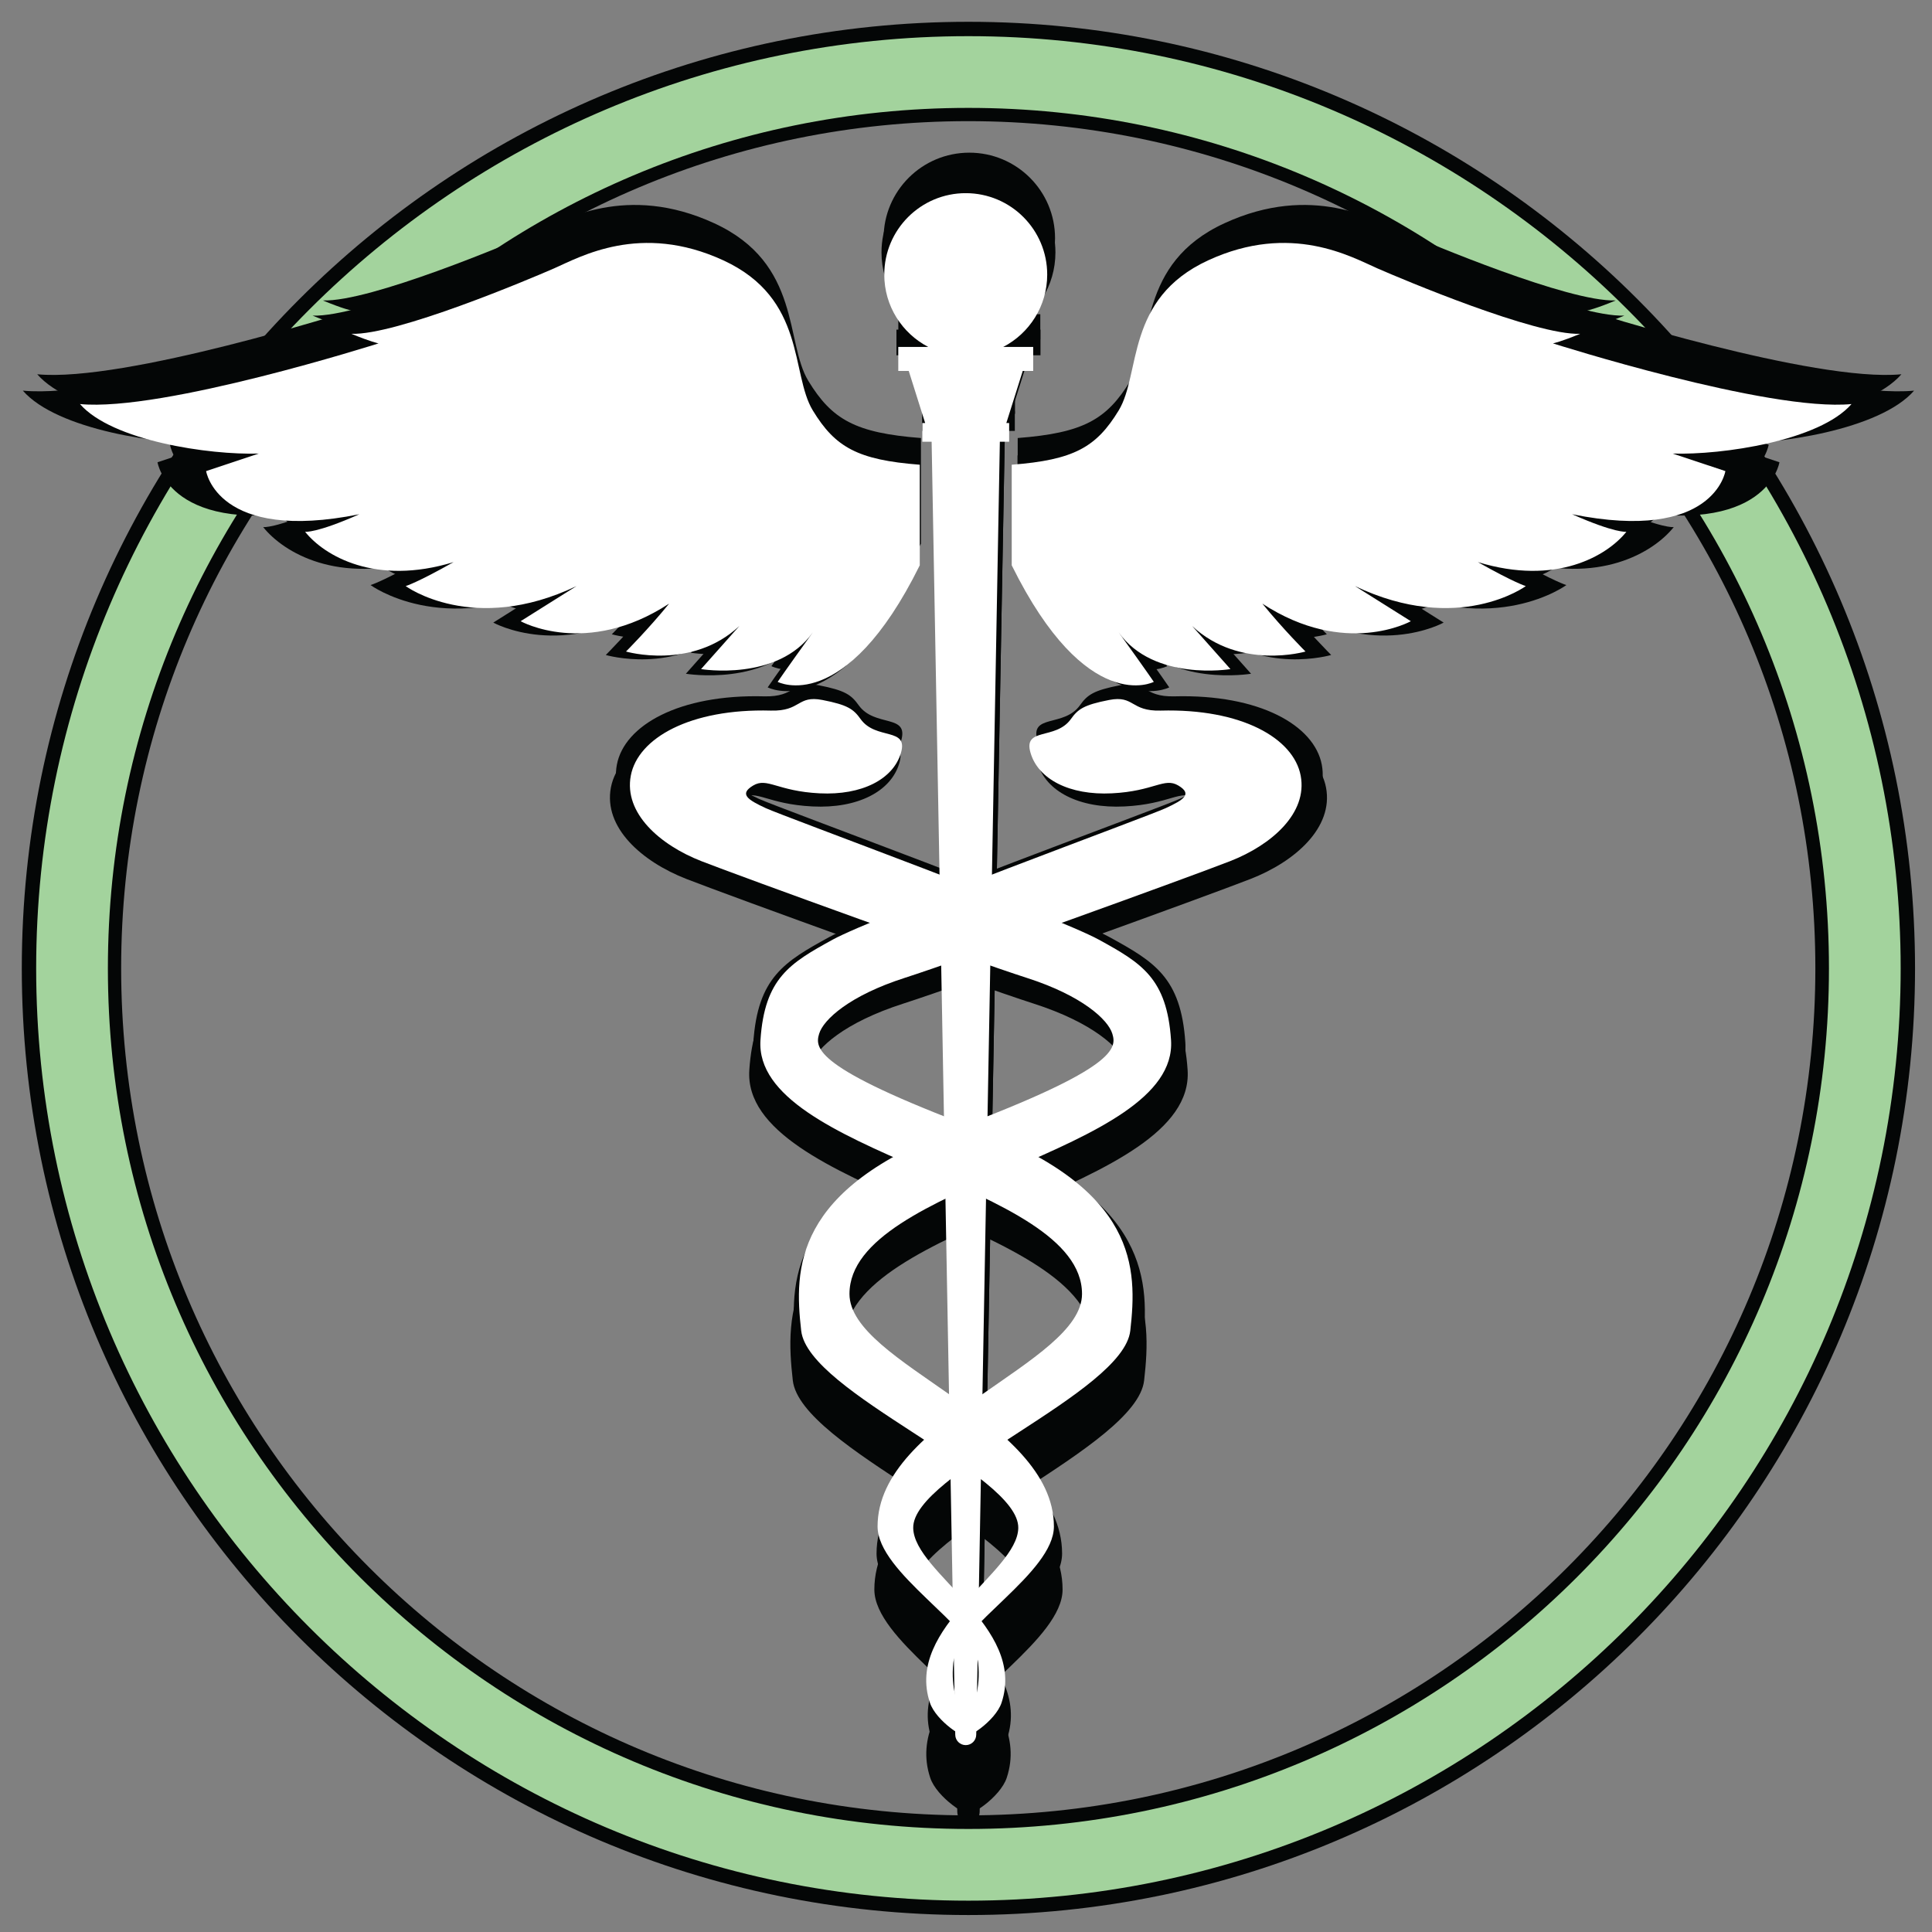 <svg xmlns="http://www.w3.org/2000/svg" xmlns:xlink="http://www.w3.org/1999/xlink" width="500" zoomAndPan="magnify" viewBox="0 0 375 375" height="500" preserveAspectRatio="xMidYMid meet" version="1.2"><rect x="0" y="0" width="375" height="375" fill="#808080" stroke="none"/><defs><clipPath id="566f75b9bd"><path d="M 4.23 4.23 L 371.73 4.23 L 371.73 371.73 L 4.23 371.73 Z M 4.23 4.23 "/></clipPath><clipPath id="e682c6fcb8"><path d="M 9.812 9.812 L 366.062 9.812 L 366.062 366.062 L 9.812 366.062 Z M 9.812 9.812 "/></clipPath><clipPath id="74753e153b"><path d="M 7.02 7.02 L 369 7.02 L 369 369 L 7.02 369 Z M 7.02 7.02 "/></clipPath><clipPath id="36c2eab961"><path d="M 171 32.109 L 205 32.109 L 205 353.859 L 171 353.859 Z M 171 32.109 "/></clipPath><clipPath id="d0f3f481c5"><path d="M 197 42 L 371.73 42 L 371.73 135 L 197 135 Z M 197 42 "/></clipPath><clipPath id="6e2ae508f6"><path d="M 4.23 42 L 179 42 L 179 135 L 4.23 135 Z M 4.23 42 "/></clipPath><clipPath id="72c6c5718d"><path d="M 171 29.641 L 205 29.641 L 205 346.141 L 171 346.141 Z M 171 29.641 "/></clipPath><clipPath id="3ab8774ae1"><path d="M 197 39 L 369.27 39 L 369.27 131 L 197 131 Z M 197 39 "/></clipPath><clipPath id="729318409e"><path d="M 7.02 39 L 179 39 L 179 131 L 7.02 131 Z M 7.02 39 "/></clipPath><clipPath id="081031c628"><path d="M 171 37.5 L 204 37.5 L 204 339 L 171 339 Z M 171 37.5 "/></clipPath><clipPath id="dc25f0341c"><path d="M 196 47 L 359.574 47 L 359.574 134 L 196 134 Z M 196 47 "/></clipPath><clipPath id="e2241fa827"><path d="M 15.324 47 L 179 47 L 179 134 L 15.324 134 Z M 15.324 47 "/></clipPath></defs><g id="bb59a80503"><g clip-rule="nonzero" clip-path="url(#566f75b9bd)"><path style=" stroke:none;fill-rule:nonzero;fill:#040606;fill-opacity:1;" d="M 187.969 4.23 C 86.602 4.23 4.23 86.602 4.23 187.969 C 4.23 289.332 86.602 371.707 187.969 371.707 C 289.332 371.707 371.707 289.332 371.707 187.969 C 371.707 86.602 289.332 4.23 187.969 4.23 Z M 187.969 18.363 C 281.715 18.363 357.57 94.223 357.57 187.969 C 357.57 281.715 281.715 357.57 187.969 357.57 C 94.223 357.57 18.363 281.715 18.363 187.969 C 18.363 94.223 94.223 18.363 187.969 18.363 Z M 187.969 18.363 "/></g><g clip-rule="nonzero" clip-path="url(#e682c6fcb8)"><path style=" stroke:none;fill-rule:nonzero;fill:#040606;fill-opacity:1;" d="M 187.938 9.812 C 89.668 9.812 9.812 89.668 9.812 187.938 C 9.812 286.207 89.668 366.062 187.938 366.062 C 286.207 366.062 366.062 286.207 366.062 187.938 C 366.062 89.668 286.207 9.812 187.938 9.812 Z M 187.938 23.516 C 278.82 23.516 352.359 97.055 352.359 187.938 C 352.359 278.82 278.82 352.359 187.938 352.359 C 97.055 352.359 23.516 278.82 23.516 187.938 C 23.516 97.055 97.055 23.516 187.938 23.516 Z M 187.938 23.516 "/></g><g clip-rule="nonzero" clip-path="url(#74753e153b)"><path style=" stroke:none;fill-rule:nonzero;fill:#a3d39d;fill-opacity:1;" d="M 187.969 7.02 C 88.145 7.02 7.02 88.145 7.02 187.969 C 7.02 287.797 88.145 368.918 187.969 368.918 C 287.797 368.918 368.918 287.797 368.918 187.969 C 368.918 88.145 287.797 7.02 187.969 7.02 Z M 187.969 20.941 C 280.293 20.941 355 95.648 355 187.969 C 355 280.293 280.293 355 187.969 355 C 95.648 355 20.941 280.293 20.941 187.969 C 20.941 95.648 95.648 20.941 187.969 20.941 Z M 187.969 20.941 "/></g><g clip-rule="nonzero" clip-path="url(#36c2eab961)"><path style=" stroke:none;fill-rule:nonzero;fill:#040606;fill-opacity:1;" d="M 204.859 48.988 C 204.859 39.66 197.301 32.102 187.98 32.102 C 178.656 32.102 171.098 39.66 171.098 48.988 C 171.098 55.508 174.793 61.164 180.199 63.977 L 174 63.977 L 174 68.961 L 176.168 68.961 L 179.57 79.762 L 178.984 79.762 L 178.984 83.641 L 180.91 83.641 L 185.809 351.734 C 185.828 352.918 186.797 353.867 187.98 353.867 C 189.164 353.867 190.129 352.918 190.152 351.734 L 195.047 83.641 L 196.977 83.641 L 196.977 79.762 L 196.387 79.762 L 199.789 68.961 L 201.957 68.961 L 201.957 63.977 L 195.758 63.977 C 201.164 61.164 204.859 55.508 204.859 48.988 "/></g><path style=" stroke:none;fill-rule:nonzero;fill:#040606;fill-opacity:1;" d="M 166.195 141.141 C 169.355 145.57 176.156 142.75 174.543 148.176 C 172.934 153.602 166.484 156.973 157.695 156.531 C 148.902 156.094 146.852 153.16 143.922 154.918 C 140.992 156.68 142.75 157.852 146.559 159.613 C 150.367 161.371 206.781 182.043 215.57 186.879 C 224.363 191.719 229.664 194.824 230.516 207.699 C 232.078 231.324 163.887 237.324 163.887 260.328 C 163.887 274.793 206.246 286.238 206.246 308.527 C 206.246 318.148 186.152 329.297 185.398 336.844 C 184.332 347.5 191.172 351.035 189.199 352.25 C 187.969 353.004 181.805 348.848 180.555 345.066 C 175.328 329.281 198.672 318.172 198.867 308.867 C 199.102 297.602 155.352 280.852 153.883 267.949 C 152.422 255.051 152.277 238.629 185.902 226.023 C 219.527 213.414 219.234 209.309 218.355 206.379 C 217.477 203.445 212.055 198.461 200.625 194.797 C 189.199 191.133 141.871 173.977 133.227 170.605 C 124.582 167.234 117.109 160.637 118.574 152.867 C 120.039 145.098 130.848 138.93 147.586 139.379 C 153.887 139.551 153.008 136.156 158.281 137.18 C 163.555 138.207 164.727 139.086 166.195 141.141 "/><path style=" stroke:none;fill-rule:nonzero;fill:#040606;fill-opacity:1;" d="M 209.766 141.141 C 206.602 145.57 199.801 142.75 201.414 148.176 C 203.023 153.602 209.473 156.973 218.262 156.531 C 227.055 156.094 229.105 153.16 232.035 154.918 C 234.965 156.68 233.211 157.852 229.398 159.613 C 225.59 161.371 169.18 182.043 160.387 186.879 C 151.598 191.719 146.293 194.824 145.441 207.699 C 143.879 231.324 212.074 237.324 212.074 260.328 C 212.074 274.793 169.711 286.238 169.711 308.527 C 169.711 318.148 189.805 329.297 190.559 336.844 C 191.625 347.5 184.789 351.035 186.762 352.25 C 187.988 353.004 194.152 348.848 195.406 345.066 C 200.633 329.281 177.289 318.172 177.094 308.867 C 176.855 297.602 220.609 280.852 222.074 267.949 C 223.539 255.051 223.68 238.629 190.059 226.023 C 156.43 213.414 156.723 209.309 157.602 206.379 C 158.484 203.445 163.902 198.461 175.332 194.797 C 186.762 191.133 234.086 173.977 242.73 170.605 C 251.379 167.234 258.848 160.637 257.383 152.867 C 255.918 145.098 245.113 138.93 228.375 139.379 C 222.07 139.551 222.953 136.156 217.68 137.18 C 212.402 138.207 211.23 139.086 209.766 141.141 "/><g clip-rule="nonzero" clip-path="url(#d0f3f481c5)"><path style=" stroke:none;fill-rule:nonzero;fill:#040606;fill-opacity:1;" d="M 371.523 75.824 C 354.324 77.48 309.656 63.246 309.656 63.246 C 309.656 63.246 311.309 62.918 315.281 61.262 C 306.016 61.594 278.559 50.008 273.266 47.691 C 267.973 45.371 255.398 38.09 238.195 46.035 C 220.992 53.98 224.301 69.535 219.672 77.148 C 215.039 84.766 210.406 87.41 197.504 88.406 L 197.504 109.258 C 213.055 140.703 226.949 133.422 226.949 133.422 C 226.949 133.422 225.625 131.438 219.672 123.16 C 226.949 133.422 242.828 130.773 242.828 130.773 C 242.828 130.773 242.828 130.773 234.887 121.836 C 244.812 131.105 258.379 127.133 258.379 127.133 C 258.379 127.133 253.746 122.5 249.445 117.203 C 266.648 128.457 280.211 120.844 280.211 120.844 C 280.211 120.844 280.211 120.844 268.633 113.562 C 290.137 123.824 304.031 113.562 304.031 113.562 C 304.031 113.562 301.715 112.898 294.105 108.598 C 310.316 113.562 320.906 107.273 324.875 102.309 C 324.875 102.309 322.559 102.637 313.625 98.668 C 343.07 104.625 345.387 89.727 345.387 89.727 C 345.387 89.727 345.387 89.727 334.469 86.086 C 344.723 86.418 364.906 83.438 371.523 75.824 "/></g><g clip-rule="nonzero" clip-path="url(#6e2ae508f6)"><path style=" stroke:none;fill-rule:nonzero;fill:#040606;fill-opacity:1;" d="M 4.434 75.824 C 21.637 77.48 66.301 63.246 66.301 63.246 C 66.301 63.246 64.648 62.918 60.68 61.262 C 69.941 61.594 97.398 50.008 102.691 47.691 C 107.988 45.371 120.559 38.09 137.762 46.035 C 154.965 53.98 151.656 69.535 156.289 77.148 C 160.918 84.766 165.551 87.41 178.453 88.406 L 178.453 109.258 C 162.902 140.703 149.008 133.422 149.008 133.422 C 149.008 133.422 150.332 131.438 156.289 123.16 C 149.008 133.422 133.129 130.773 133.129 130.773 C 133.129 130.773 133.129 130.773 141.07 121.836 C 131.145 131.105 117.582 127.133 117.582 127.133 C 117.582 127.133 122.211 122.5 126.516 117.203 C 109.309 128.457 95.746 120.844 95.746 120.844 C 95.746 120.844 95.746 120.844 107.324 113.562 C 85.82 123.824 71.926 113.562 71.926 113.562 C 71.926 113.562 74.242 112.898 81.852 108.598 C 65.641 113.562 55.055 107.273 51.082 102.309 C 51.082 102.309 53.398 102.637 62.332 98.668 C 32.887 104.625 30.574 89.727 30.574 89.727 C 30.574 89.727 30.574 89.727 41.492 86.086 C 31.234 86.418 11.055 83.438 4.434 75.824 "/></g><g clip-rule="nonzero" clip-path="url(#72c6c5718d)"><path style=" stroke:none;fill-rule:nonzero;fill:#040606;fill-opacity:1;" d="M 204.785 46.246 C 204.785 37.07 197.336 29.633 188.145 29.633 C 178.957 29.633 171.508 37.07 171.508 46.246 C 171.508 52.66 175.148 58.219 180.48 60.988 L 174.367 60.988 L 174.367 65.891 L 176.504 65.891 L 179.855 76.516 L 179.277 76.516 L 179.277 80.332 L 181.18 80.332 L 186.004 344.051 C 186.027 345.215 186.98 346.148 188.145 346.148 C 189.312 346.148 190.266 345.215 190.285 344.051 L 195.113 80.332 L 197.012 80.332 L 197.012 76.516 L 196.434 76.516 L 199.785 65.891 L 201.922 65.891 L 201.922 60.988 L 195.812 60.988 C 201.145 58.219 204.785 52.66 204.785 46.246 "/></g><path style=" stroke:none;fill-rule:nonzero;fill:#040606;fill-opacity:1;" d="M 166.672 136.891 C 169.789 141.25 176.492 138.477 174.902 143.812 C 173.316 149.148 166.961 152.469 158.297 152.035 C 149.629 151.602 147.605 148.719 144.719 150.445 C 141.832 152.18 143.562 153.332 147.316 155.062 C 151.074 156.793 206.676 177.125 215.344 181.887 C 224.008 186.645 229.234 189.699 230.074 202.363 C 231.613 225.605 164.398 231.508 164.398 254.133 C 164.398 268.367 206.152 279.621 206.152 301.547 C 206.152 311.012 186.344 321.98 185.602 329.402 C 184.551 339.887 191.293 343.363 189.348 344.555 C 188.137 345.297 182.059 341.211 180.824 337.488 C 175.676 321.965 198.684 311.035 198.875 301.883 C 199.109 290.801 155.984 274.324 154.539 261.633 C 153.094 248.945 152.953 232.793 186.098 220.391 C 219.242 207.988 218.953 203.949 218.086 201.066 C 217.219 198.18 211.879 193.277 200.613 189.672 C 189.348 186.066 142.699 169.195 134.176 165.879 C 125.656 162.562 118.289 156.07 119.734 148.43 C 121.176 140.785 131.828 134.719 148.328 135.16 C 154.539 135.328 153.672 131.988 158.871 133 C 164.07 134.008 165.227 134.871 166.672 136.891 "/><path style=" stroke:none;fill-rule:nonzero;fill:#040606;fill-opacity:1;" d="M 209.617 136.891 C 206.504 141.25 199.797 138.477 201.387 143.812 C 202.977 149.148 209.332 152.469 217.996 152.035 C 226.66 151.602 228.684 148.719 231.574 150.445 C 234.461 152.18 232.73 153.332 228.973 155.062 C 225.219 156.793 169.613 177.125 160.949 181.887 C 152.285 186.645 147.055 189.699 146.219 202.363 C 144.676 225.605 211.895 231.508 211.895 254.133 C 211.895 268.367 170.137 279.621 170.137 301.547 C 170.137 311.012 189.945 321.98 190.691 329.402 C 191.738 339.887 185 343.363 186.945 344.555 C 188.156 345.297 194.23 341.211 195.465 337.488 C 200.617 321.965 177.609 311.035 177.414 301.883 C 177.18 290.801 220.309 274.324 221.754 261.633 C 223.195 248.945 223.336 232.793 190.195 220.391 C 157.047 207.988 157.336 203.949 158.203 201.066 C 159.07 198.18 164.414 193.277 175.68 189.672 C 186.945 186.066 233.594 169.195 242.117 165.879 C 250.637 162.562 258.004 156.07 256.559 148.43 C 255.113 140.785 244.461 134.719 227.961 135.16 C 221.75 135.328 222.617 131.988 217.418 133 C 212.219 134.008 211.062 134.871 209.617 136.891 "/><g clip-rule="nonzero" clip-path="url(#3ab8774ae1)"><path style=" stroke:none;fill-rule:nonzero;fill:#040606;fill-opacity:1;" d="M 369.066 72.645 C 352.109 74.273 308.082 60.27 308.082 60.27 C 308.082 60.27 309.711 59.945 313.625 58.316 C 304.496 58.645 277.43 47.246 272.211 44.969 C 266.992 42.688 254.602 35.523 237.645 43.34 C 220.688 51.152 223.949 66.457 219.383 73.945 C 214.82 81.438 210.254 84.039 197.535 85.02 L 197.535 105.531 C 212.863 136.465 226.559 129.301 226.559 129.301 C 226.559 129.301 225.254 127.348 219.383 119.207 C 226.559 129.301 242.211 126.695 242.211 126.695 C 242.211 126.695 242.211 126.695 234.383 117.906 C 244.168 127.023 257.539 123.113 257.539 123.113 C 257.539 123.113 252.973 118.555 248.73 113.348 C 265.691 124.418 279.059 116.93 279.059 116.93 C 279.059 116.93 279.059 116.93 267.645 109.766 C 288.844 119.855 302.539 109.766 302.539 109.766 C 302.539 109.766 300.258 109.113 292.754 104.879 C 308.734 109.766 319.168 103.578 323.082 98.695 C 323.082 98.695 320.801 99.02 311.996 95.113 C 341.02 100.973 343.301 86.32 343.301 86.32 C 343.301 86.32 343.301 86.32 332.539 82.738 C 342.648 83.062 362.539 80.133 369.066 72.645 "/></g><g clip-rule="nonzero" clip-path="url(#729318409e)"><path style=" stroke:none;fill-rule:nonzero;fill:#040606;fill-opacity:1;" d="M 7.227 72.645 C 24.18 74.273 68.211 60.27 68.211 60.27 C 68.211 60.27 66.578 59.945 62.664 58.316 C 71.797 58.645 98.863 47.246 104.078 44.969 C 109.297 42.688 121.688 35.523 138.648 43.34 C 155.605 51.152 152.344 66.457 156.906 73.945 C 161.473 81.438 166.039 84.039 178.754 85.02 L 178.754 105.531 C 163.43 136.465 149.734 129.301 149.734 129.301 C 149.734 129.301 151.039 127.348 156.906 119.207 C 149.734 129.301 134.082 126.695 134.082 126.695 C 134.082 126.695 134.082 126.695 141.906 117.906 C 132.125 127.023 118.754 123.113 118.754 123.113 C 118.754 123.113 123.32 118.555 127.559 113.348 C 110.602 124.418 97.23 116.93 97.23 116.93 C 97.23 116.93 97.23 116.93 108.645 109.766 C 87.449 119.855 73.754 109.766 73.754 109.766 C 73.754 109.766 76.035 109.113 83.535 104.879 C 67.559 109.766 57.121 103.578 53.207 98.695 C 53.207 98.695 55.492 99.02 64.297 95.113 C 35.273 100.973 32.992 86.32 32.992 86.32 C 32.992 86.32 32.992 86.32 43.754 82.738 C 33.645 83.062 13.75 80.133 7.227 72.645 "/></g><g clip-rule="nonzero" clip-path="url(#081031c628)"><path style=" stroke:none;fill-rule:nonzero;fill:#ffffff;fill-opacity:1;" d="M 203.262 53.305 C 203.262 44.57 196.184 37.492 187.449 37.492 C 178.719 37.492 171.637 44.57 171.637 53.305 C 171.637 59.406 175.098 64.699 180.164 67.336 L 174.355 67.336 L 174.355 72.004 L 176.387 72.004 L 179.574 82.113 L 179.023 82.113 L 179.023 85.742 L 180.828 85.742 L 185.414 336.73 C 185.434 337.836 186.34 338.727 187.449 338.727 C 188.559 338.727 189.465 337.836 189.484 336.73 L 194.07 85.742 L 195.875 85.742 L 195.875 82.113 L 195.328 82.113 L 198.512 72.004 L 200.543 72.004 L 200.543 67.336 L 194.734 67.336 C 199.801 64.699 203.262 59.406 203.262 53.305 "/></g><path style=" stroke:none;fill-rule:nonzero;fill:#ffffff;fill-opacity:1;" d="M 167.043 139.574 C 170.004 143.719 176.375 141.082 174.867 146.16 C 173.355 151.238 167.316 154.398 159.082 153.984 C 150.848 153.574 148.926 150.828 146.18 152.473 C 143.438 154.121 145.082 155.219 148.652 156.867 C 152.219 158.512 205.062 177.867 213.297 182.395 C 221.531 186.926 226.5 189.832 227.297 201.883 C 228.758 224.004 164.883 229.621 164.883 251.156 C 164.883 264.699 204.562 275.414 204.562 296.281 C 204.562 305.285 185.738 315.723 185.031 322.789 C 184.035 332.766 190.441 336.074 188.594 337.211 C 187.441 337.918 181.668 334.027 180.492 330.484 C 175.598 315.711 197.465 305.309 197.648 296.598 C 197.871 286.055 156.887 270.371 155.512 258.293 C 154.141 246.215 154.008 230.844 185.504 219.039 C 217 207.238 216.727 203.395 215.902 200.648 C 215.078 197.902 210.004 193.238 199.297 189.805 C 188.594 186.375 144.262 170.316 136.164 167.16 C 128.066 164.004 121.066 157.828 122.438 150.555 C 123.809 143.281 133.934 137.504 149.613 137.926 C 155.516 138.086 154.691 134.906 159.633 135.867 C 164.574 136.828 165.672 137.652 167.043 139.574 "/><path style=" stroke:none;fill-rule:nonzero;fill:#ffffff;fill-opacity:1;" d="M 207.855 139.574 C 204.895 143.719 198.523 141.082 200.035 146.16 C 201.543 151.238 207.582 154.398 215.816 153.984 C 224.051 153.574 225.973 150.828 228.719 152.473 C 231.465 154.121 229.816 155.219 226.25 156.867 C 222.68 158.512 169.84 177.867 161.605 182.395 C 153.371 186.926 148.402 189.832 147.605 201.883 C 146.141 224.004 210.02 229.621 210.02 251.156 C 210.02 264.699 170.336 275.414 170.336 296.281 C 170.336 305.285 189.16 315.723 189.867 322.789 C 190.863 332.766 184.461 336.074 186.309 337.211 C 187.461 337.918 193.234 334.027 194.406 330.484 C 199.301 315.711 177.438 305.309 177.254 296.598 C 177.031 286.055 218.016 270.371 219.387 258.293 C 220.758 246.215 220.895 230.844 189.395 219.039 C 157.898 207.238 158.172 203.395 158.996 200.648 C 159.82 197.902 164.898 193.238 175.602 189.805 C 186.309 186.375 230.641 170.316 238.738 167.16 C 246.836 164.004 253.836 157.828 252.461 150.555 C 251.09 143.281 240.969 137.504 225.289 137.926 C 219.387 138.086 220.211 134.906 215.27 135.867 C 210.328 136.828 209.23 137.652 207.855 139.574 "/><g clip-rule="nonzero" clip-path="url(#dc25f0341c)"><path style=" stroke:none;fill-rule:nonzero;fill:#ffffff;fill-opacity:1;" d="M 359.379 78.426 C 343.266 79.977 301.426 66.652 301.426 66.652 C 301.426 66.652 302.977 66.34 306.695 64.793 C 298.016 65.102 272.297 54.254 267.34 52.086 C 262.379 49.918 250.605 43.102 234.488 50.539 C 218.375 57.977 221.477 72.539 217.137 79.668 C 212.797 86.797 208.461 89.273 196.375 90.203 L 196.375 109.727 C 210.938 139.168 223.953 132.348 223.953 132.348 C 223.953 132.348 222.715 130.488 217.137 122.742 C 223.953 132.348 238.828 129.871 238.828 129.871 C 238.828 129.871 238.828 129.871 231.391 121.504 C 240.688 130.18 253.395 126.461 253.395 126.461 C 253.395 126.461 249.055 122.121 245.023 117.164 C 261.141 127.703 273.844 120.574 273.844 120.574 C 273.844 120.574 273.844 120.574 263 113.758 C 283.141 123.363 296.156 113.758 296.156 113.758 C 296.156 113.758 293.988 113.137 286.859 109.105 C 302.047 113.758 311.961 107.867 315.68 103.219 C 315.68 103.219 313.512 103.527 305.145 99.812 C 332.727 105.387 334.895 91.441 334.895 91.441 C 334.895 91.441 334.895 91.441 324.668 88.035 C 334.273 88.344 353.176 85.555 359.379 78.426 "/></g><g clip-rule="nonzero" clip-path="url(#e2241fa827)"><path style=" stroke:none;fill-rule:nonzero;fill:#ffffff;fill-opacity:1;" d="M 15.523 78.426 C 31.633 79.977 73.473 66.652 73.473 66.652 C 73.473 66.652 71.926 66.34 68.207 64.793 C 76.883 65.102 102.605 54.254 107.562 52.086 C 112.52 49.918 124.297 43.102 140.41 50.539 C 156.523 57.977 153.426 72.539 157.766 79.668 C 162.102 86.797 166.441 89.273 178.527 90.203 L 178.527 109.727 C 163.961 139.168 150.945 132.348 150.945 132.348 C 150.945 132.348 152.188 130.488 157.766 122.742 C 150.945 132.348 136.074 129.871 136.074 129.871 C 136.074 129.871 136.074 129.871 143.512 121.504 C 134.215 130.18 121.508 126.461 121.508 126.461 C 121.508 126.461 125.844 122.121 129.875 117.164 C 113.758 127.703 101.055 120.574 101.055 120.574 C 101.055 120.574 101.055 120.574 111.902 113.758 C 91.758 123.363 78.742 113.758 78.742 113.758 C 78.742 113.758 80.91 113.137 88.039 109.105 C 72.855 113.758 62.938 107.867 59.219 103.219 C 59.219 103.219 61.387 103.527 69.754 99.812 C 42.176 105.387 40.008 91.441 40.008 91.441 C 40.008 91.441 40.008 91.441 50.234 88.035 C 40.625 88.344 21.723 85.555 15.523 78.426 "/></g></g></svg>